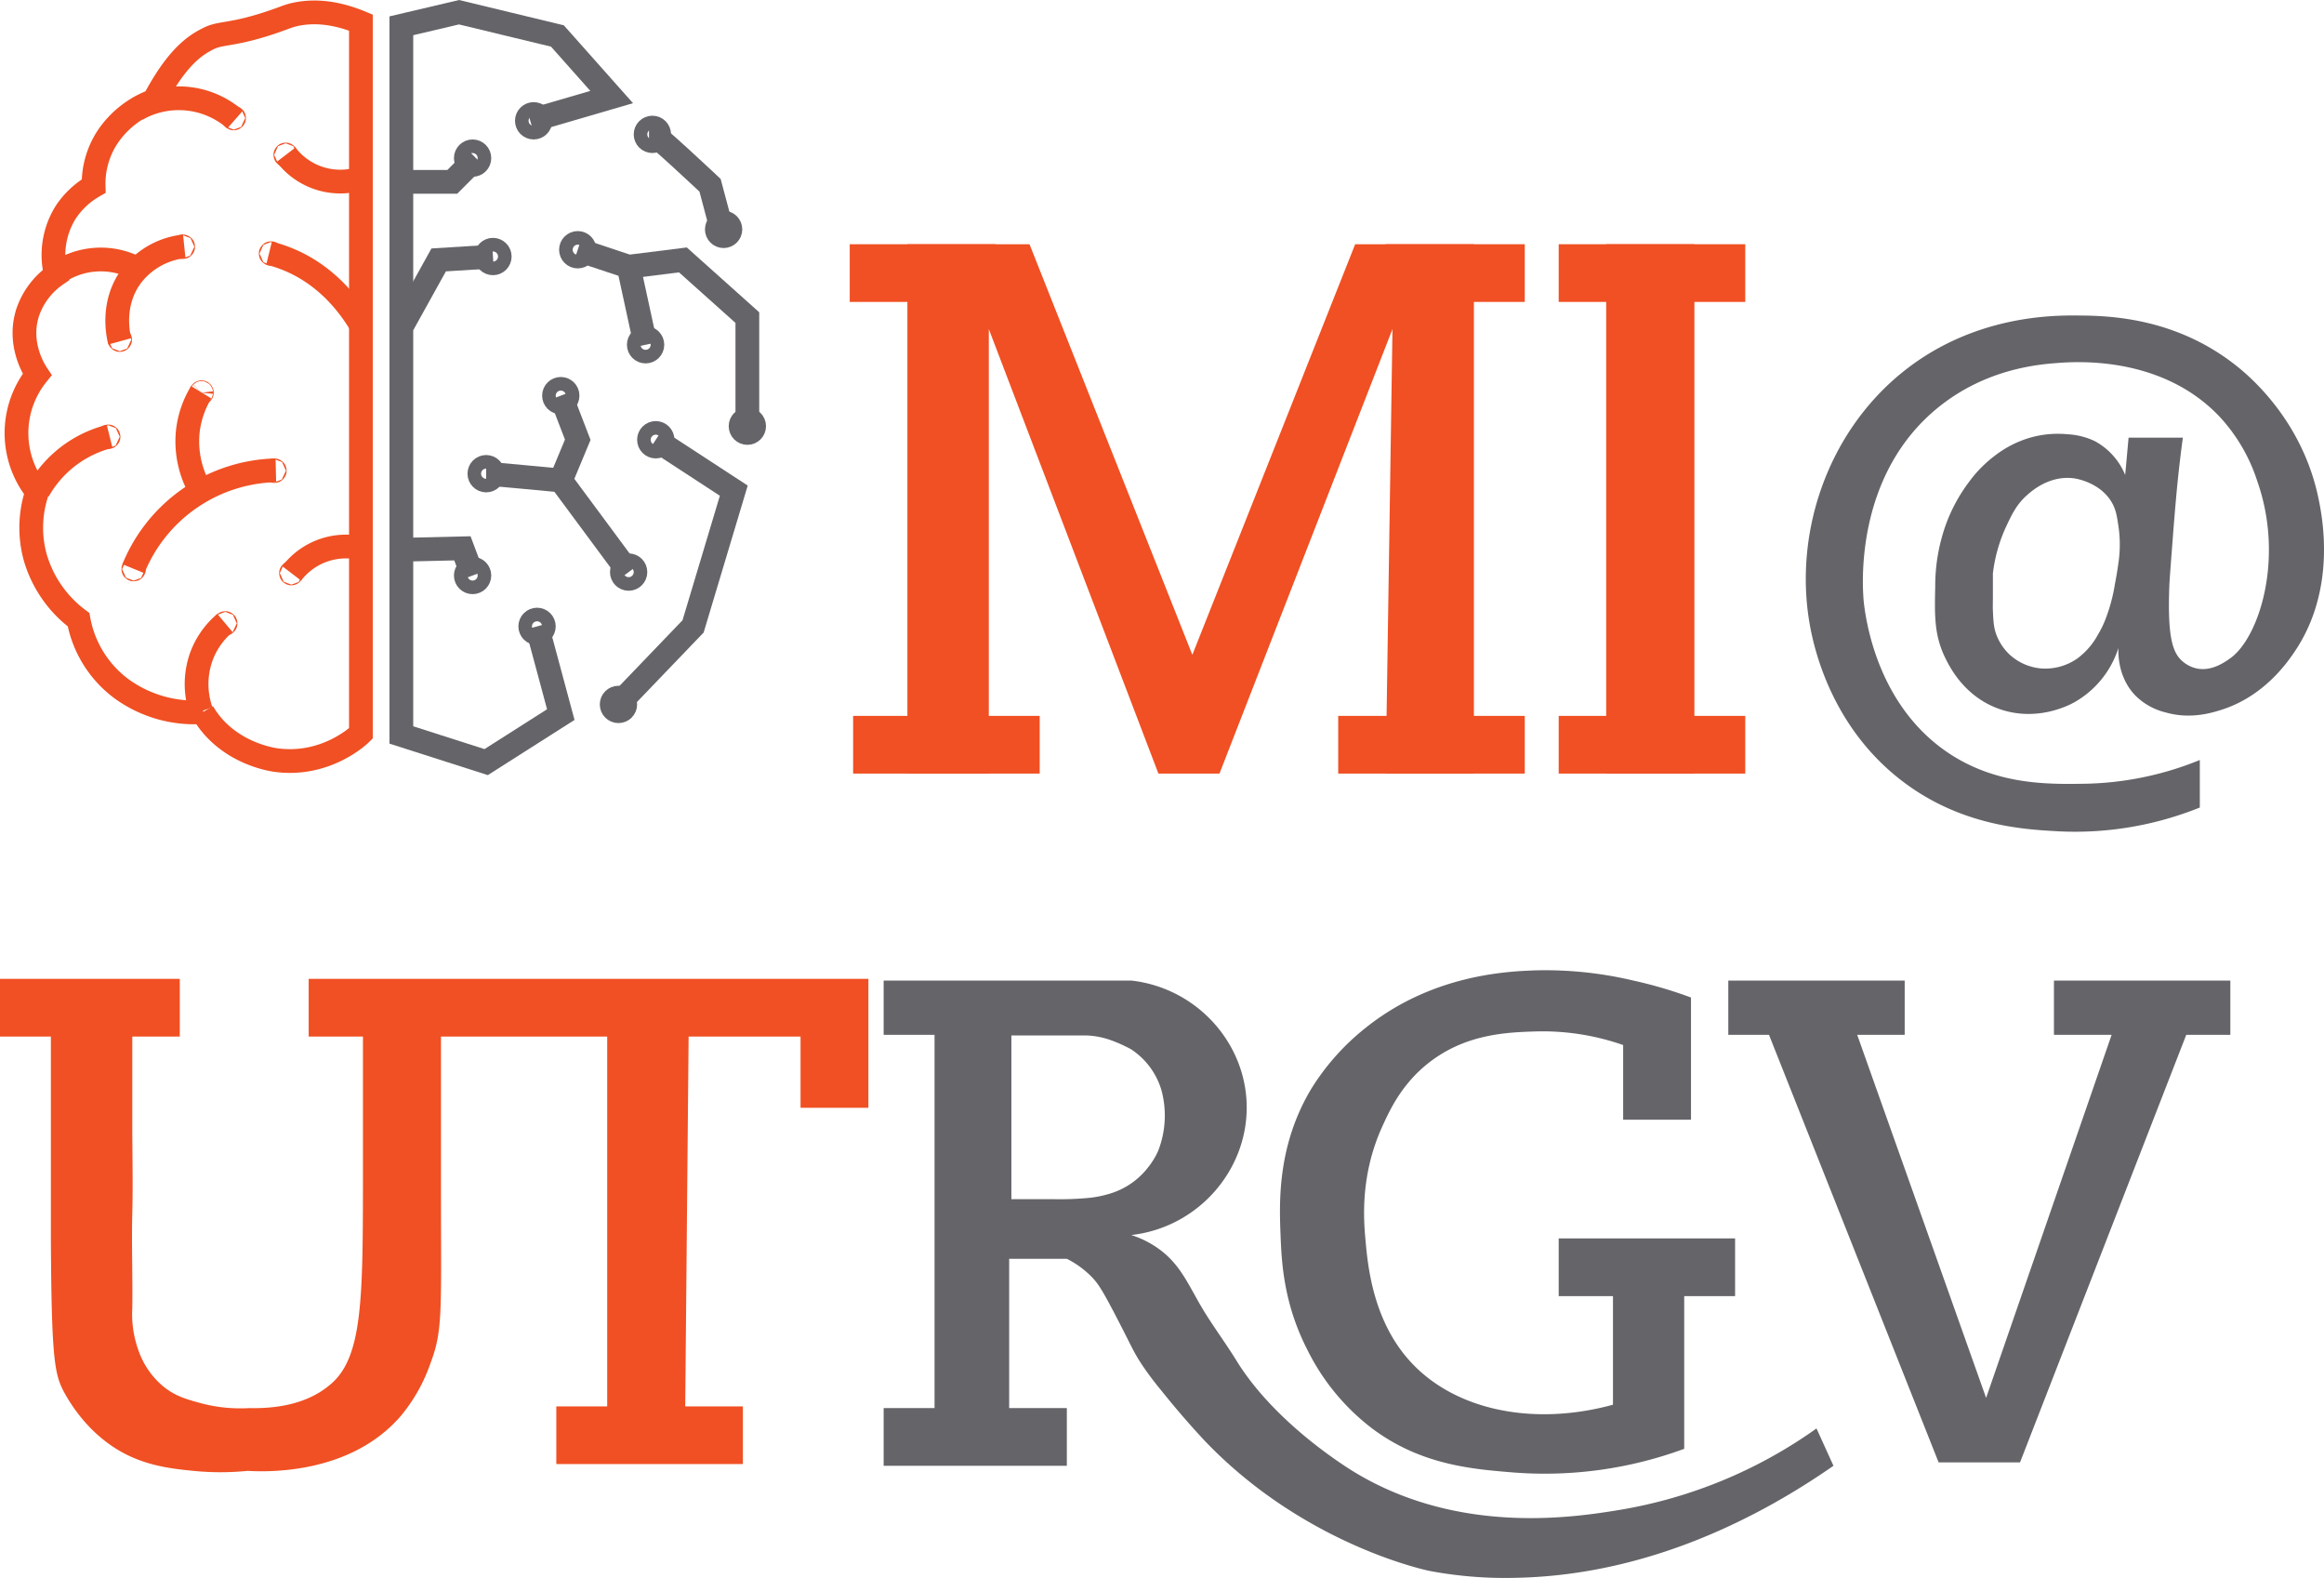<svg xmlns="http://www.w3.org/2000/svg" viewBox="0 0 685.11 465.02"><defs><style>.cls-1,.cls-3{fill:#646469;}.cls-1,.cls-6{stroke:#646469;}.cls-1,.cls-5,.cls-6{stroke-miterlimit:10;}.cls-1{stroke-width:1.2px;}.cls-2{fill:#f05023;}.cls-4{fill:#666;}.cls-5,.cls-6{fill:none;stroke-width:7px;}.cls-5{stroke:#f05023;}</style></defs><title>about-logo</title><g id="Layer_2" data-name="Layer 2"><path class="cls-1" d="M1216.5,356.5" transform="translate(-112.5 -93.02)"/><path class="cls-2" d="M112.5,381.5h53v17h-14v26c0,8.67.22,17.34,0,26-.23,9.33.13,18.67,0,28a31.56,31.56,0,0,0,2,13,23.94,23.94,0,0,0,7,10c3.61,3,7.15,3.95,11,5A45.31,45.31,0,0,0,186,508c12.86.29,20.18-3.54,24.5-7.5,8.74-8,8.95-24.78,9-58,0-11.22,0-26.21,0-44h-16v-17h165v38h-20v-21h-33l-1,109h17v17h-55v-17h15v-109h-49v24c0,8.33,0,16.67,0,25,.06,32.35.43,37.89-3,47a49.42,49.42,0,0,1-9,16c-14.92,17.09-39.22,16.33-45,16a80.35,80.35,0,0,1-16,0c-4.86-.48-11.5-1.14-18-4-11.45-5-17.71-14.81-20-19-2.93-5.36-3.83-9.75-4-46,0-10.46,0-18.52,0-32,0-11.4,0-20.77,0-27h-15Z" transform="translate(-112.5 -93.02)"/><path class="cls-3" d="M591,401v22h20V387a127.24,127.24,0,0,0-17-5,112.63,112.63,0,0,0-29-3c-8.08.31-30.28,1.17-50,17a70.1,70.1,0,0,0-16,18c-10,16.77-9.37,33.4-9,43,.31,8.06.92,20.31,8,34a65.65,65.65,0,0,0,19,23c14.46,10.82,29.59,12,42,13a119,119,0,0,0,50-7V475h15V458H572v17h16v32c-23.14,6.37-46.67,1.86-60-13-10.93-12.18-12.33-28.36-13-36-.51-5.83-1.48-18.77,5-33,2.22-4.87,5.77-12.68,14-19,10.84-8.32,22.85-8.73,31-9A72.07,72.07,0,0,1,591,401Z" transform="translate(-112.5 -93.02)"/><path class="cls-3" d="M622,382h52v16H660l38,107q18.5-53.5,37-107H718V382h52v16H757L708,524H684L634,398H622Z" transform="translate(-112.5 -93.02)"/><path class="cls-3" d="M648,514a139.44,139.44,0,0,1-58,24c-12.82,2.09-47,7.66-78-11-2.27-1.37-23.56-14.43-35-33-3.54-5.75-7.67-11.13-11-17-3.72-6.56-6.1-11.78-12-16a28.82,28.82,0,0,0-8-4c20-2.28,34.76-19.62,34-39-.72-18.32-15.17-33.88-34-36H373v16h15V508H373v17h54V508H410V464h17a27.68,27.68,0,0,1,7,5c2.08,2.06,3.29,3.93,7,11,5,9.54,5.35,10.93,8,15a94.82,94.82,0,0,0,6,8c5.73,7.17,11,12.9,13,15,29.61,30.75,66,38,66,38a120.88,120.88,0,0,0,26,2c39.4-.93,72.19-18.52,93-33ZM417.7,446.42h-7.05V398.18h22.14a23.32,23.32,0,0,1,6,1c1.2.36,2.23.79,2.77,1,1,.4,1.76.76,2.26,1,0,0,1.15.54,2,1a21.74,21.74,0,0,1,9.05,12.06,28.58,28.58,0,0,1-1,18.09A22.65,22.65,0,0,1,451,437a22.38,22.38,0,0,1-12,8,32.91,32.91,0,0,1-5,1,89.73,89.73,0,0,1-11.27.42Z" transform="translate(-112.5 -93.02)"/><path class="cls-4" d="M410,399" transform="translate(-112.5 -93.02)"/><path class="cls-3" d="M796,240c-4.67-22.72-19.89-35.71-24-39-18.42-14.75-38.64-14.93-47-15-7.81-.07-31.28.07-52,17-22,18-31.69,47.37-27,74,1.3,7.36,6.44,30.13,27,46,17.37,13.41,36.09,14.45,46,15a98.29,98.29,0,0,0,42-7V317a93.94,93.94,0,0,1-34,7c-10.74.16-25.88.39-40-9-20.14-13.4-24.15-37-25-44-.28-2.31-3.92-37.11,22-58,13.93-11.22,29.11-12.56,35-13,5.31-.4,30.86-2.3,48,16a50.92,50.92,0,0,1,11,19c7.93,22.68.48,45.95-8,52-1.58,1.13-5.56,4-10,3a9.39,9.39,0,0,1-4-2c-3-2.5-4.54-7.06-4-22,.07-1.91.38-5.94,1-14,.93-12.14,1.49-17.56,2-22,.39-3.36.75-6.13,1-8H740q-.5,5.5-1,11a19.91,19.91,0,0,0-9-10,21.53,21.53,0,0,0-8-2,29.73,29.73,0,0,0-11,1,31.15,31.15,0,0,0-10,5,37,37,0,0,0-8,8,48.42,48.42,0,0,0-7,13,53.77,53.77,0,0,0-3,18c-.19,8.31-.32,14.29,3,21,1.3,2.62,5.65,11.41,16,15,11.06,3.84,20.53-1.19,22-2a28.22,28.22,0,0,0,13-16c-.06,1.69-.14,8.67,5,14a19,19,0,0,0,9,5c7.47,2.12,13.94,0,17-1,12.1-4.08,18.77-13.69,21-17C801.45,266.53,797.05,245.12,796,240Zm-65,40a21.35,21.35,0,0,1-6,7,16.43,16.43,0,0,1-11,3,15.8,15.8,0,0,1-9-4,15.52,15.52,0,0,1-4-6c-.78-2.14-.86-4-1-7-.06-1.34,0-1.88,0-5,0-2.56,0-4.64,0-6a45.63,45.63,0,0,1,4-14c1.62-3.44,3-6.32,6-9,1.48-1.32,6.75-6,14-5,.42.06,7.52,1.13,11,7,1.27,2.14,1.56,4.09,2,7a37.1,37.1,0,0,1,0,11c-.34,2.46-.71,4.51-1,6a50.87,50.87,0,0,1-3,11A28.75,28.75,0,0,1,731,280Z" transform="translate(-112.5 -93.02)"/><rect class="cls-2" x="473.5" y="71.98" width="26" height="156"/><polygon class="cls-2" points="408.5 227.98 434.5 227.98 434.5 71.98 399.5 71.98 351.5 192.98 303.5 71.98 267.5 71.98 267.5 227.98 291.5 227.98 291.5 96.98 341.5 227.98 359.5 227.98 410.5 96.98 408.5 227.98"/><path class="cls-5" d="M218.9,99.68V309.17c-1,1-10.69,9.78-25,7.86-1.45-.2-14.7-2.21-21.63-14.14a36.6,36.6,0,0,1-23.85-6.81,32.6,32.6,0,0,1-12.76-20.43,35.1,35.1,0,0,1-12.76-18.33,32.93,32.93,0,0,1,.56-19.38,27.53,27.53,0,0,1,0-34.56c-.81-1.21-5.82-9-2.78-18.33a22.11,22.11,0,0,1,8.32-11,23.77,23.77,0,0,1,2.78-18.33,24.38,24.38,0,0,1,8.32-7.86A25.13,25.13,0,0,1,144,133.72a27.92,27.92,0,0,1,13.87-11c7.13-13.56,12.77-16.65,16.08-18.33s5.95-1,15-3.66c7.23-2.15,8.06-3.06,11.64-3.67C204.74,96.35,210.82,96.32,218.9,99.68Z" transform="translate(-112.5 -93.02)"/><path class="cls-5" d="M171.82,302.62a24.09,24.09,0,0,1,0-16,23.54,23.54,0,0,1,7-10" transform="translate(-112.5 -93.02)"/><path class="cls-5" d="M123.82,237.62a33.4,33.4,0,0,1,21-16" transform="translate(-112.5 -93.02)"/><path class="cls-5" d="M127.82,174.62a22.77,22.77,0,0,1,24-3" transform="translate(-112.5 -93.02)"/><path class="cls-5" d="M152.82,125.24a25.17,25.17,0,0,1,29,3" transform="translate(-112.5 -93.02)"/><path class="cls-5" d="M151.82,260.62a46.53,46.53,0,0,1,42-29" transform="translate(-112.5 -93.02)"/><path class="cls-5" d="M171.76,237.78a28.77,28.77,0,0,1-3.94-17.16,28.12,28.12,0,0,1,4-12" transform="translate(-112.5 -93.02)"/><path class="cls-5" d="M218.82,188.62c-3.23-5.39-9.74-14.24-21-19a39.43,39.43,0,0,0-6-2" transform="translate(-112.5 -93.02)"/><path class="cls-5" d="M166.82,165.62a22.59,22.59,0,0,0-15,8c-7,8.59-4.29,18.95-4,20" transform="translate(-112.5 -93.02)"/><circle class="cls-5" cx="35.32" cy="100.1" r="0.1"/><circle class="cls-5" cx="79.9" cy="74.72" r="0.1"/><circle class="cls-5" cx="80.9" cy="138.72" r="0.1"/><path class="cls-5" d="M171.8,208.73a.1.1,0,0,0,.1.1.09.09,0,0,0,.1-.1.1.1,0,0,0-.1-.1A.11.11,0,0,0,171.8,208.73Z" transform="translate(-112.5 -93.02)"/><circle class="cls-5" cx="66.4" cy="183.72" r="0.1"/><circle class="cls-5" cx="39.4" cy="167.72" r="0.1"/><circle class="cls-5" cx="31.9" cy="128.72" r="0.1"/><circle class="cls-5" cx="68.9" cy="34.8" r="0.1"/><circle class="cls-5" cx="53.9" cy="72.72" r="0.1"/><path class="cls-5" d="M218.82,145.62a20.13,20.13,0,0,1-22-7" transform="translate(-112.5 -93.02)"/><circle class="cls-5" cx="84.22" cy="45.63" r="0.1"/><path class="cls-5" d="M220.48,255a20.13,20.13,0,0,0-22,7" transform="translate(-112.5 -93.02)"/><circle class="cls-5" cx="85.89" cy="168.9" r="0.1"/><polyline class="cls-6" points="158.32 184.6 165.32 210.6 143.32 224.6 118.32 216.6 118.32 7.6 135.32 3.6 164.32 10.6 180.32 28.6 156.32 35.6"/><polyline class="cls-6" points="180.32 209.6 204.32 184.6 216.32 144.6 193.32 129.6"/><polyline class="cls-6" points="220.32 128.6 220.32 93.6 201.32 76.6 185.32 78.6 170.32 73.6"/><polyline class="cls-6" points="118.78 95.6 129.32 76.6 145.32 75.6"/><polyline class="cls-6" points="118.78 162.01 136.32 161.6 139.32 169.6"/><polyline class="cls-6" points="118.32 53.6 133.32 53.6 140.32 46.6"/><line class="cls-6" x1="185.32" y1="78.6" x2="190.32" y2="101.6"/><path class="cls-6" d="M255.82,232.62c1,0,22,2,22,2l20,27" transform="translate(-112.5 -93.02)"/><polyline class="cls-6" points="165.32 141.6 170.32 129.6 165.32 116.6"/><path class="cls-6" d="M303.82,131.62c1,0,18,16,18,16l4,15" transform="translate(-112.5 -93.02)"/><circle class="cls-6" cx="139.32" cy="46.6" r="2"/><circle class="cls-6" cx="145.32" cy="75.6" r="2"/><circle class="cls-6" cx="158.32" cy="184.6" r="2"/><circle class="cls-6" cx="139.32" cy="169.6" r="2"/><circle class="cls-6" cx="157.32" cy="35.6" r="2"/><circle class="cls-6" cx="170.32" cy="73.6" r="2"/><circle class="cls-6" cx="165.32" cy="116.6" r="2"/><circle class="cls-6" cx="143.32" cy="139.6" r="2"/><circle class="cls-6" cx="190.32" cy="101.6" r="2"/><circle class="cls-6" cx="193.32" cy="129.6" r="2"/><circle class="cls-6" cx="182.32" cy="207.6" r="2"/><circle class="cls-6" cx="185.32" cy="168.6" r="2"/><circle class="cls-6" cx="213.32" cy="67.6" r="2"/><circle class="cls-6" cx="220.32" cy="125.6" r="2"/><circle class="cls-6" cx="192.32" cy="39.6" r="2"/></g><g id="Layer_3" data-name="Layer 3"><rect class="cls-2" x="251.5" y="210.98" width="55" height="17"/><rect class="cls-2" x="394.5" y="210.98" width="55" height="17"/><rect class="cls-2" x="250.5" y="71.98" width="43" height="17"/><rect class="cls-2" x="408.5" y="71.98" width="41" height="17"/><rect class="cls-2" x="459.5" y="210.98" width="55" height="17"/><rect class="cls-2" x="459.5" y="71.98" width="55" height="17"/></g></svg>